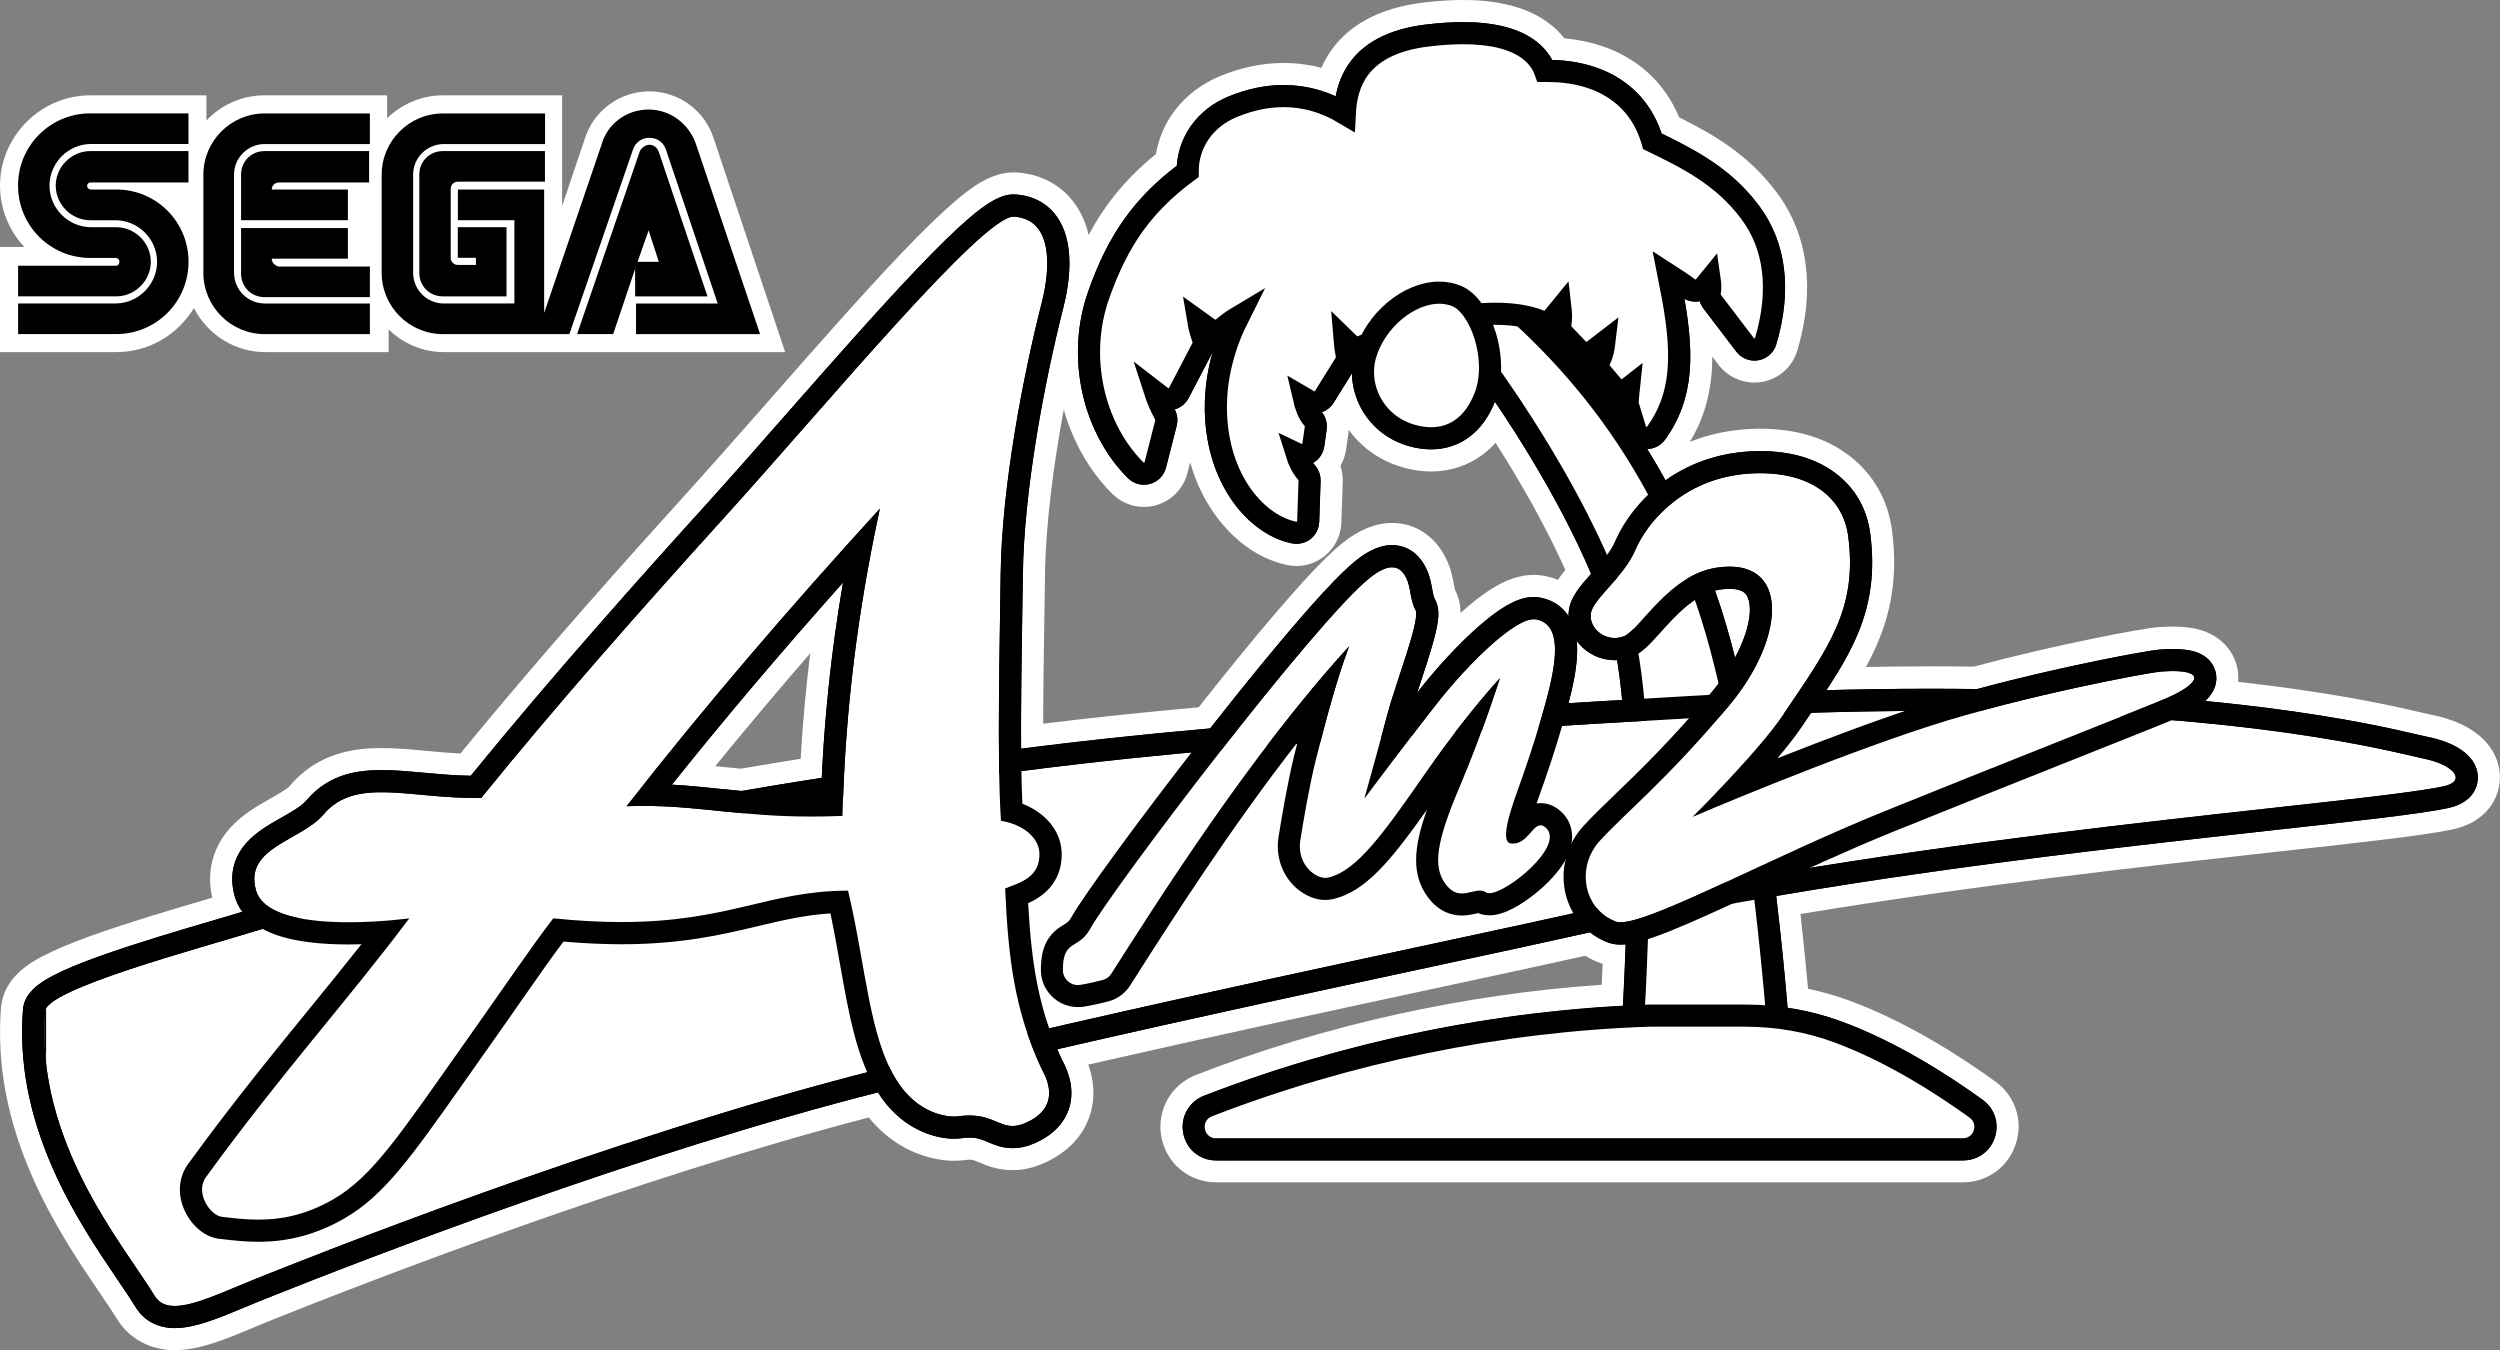 <?xml version="1.0" encoding="utf-8"?>
<!-- Generator: Adobe Illustrator 25.4.1, SVG Export Plug-In . SVG Version: 6.00 Build 0)  -->
<svg version="1.1" id="Layer_1" xmlns="http://www.w3.org/2000/svg" xmlns:xlink="http://www.w3.org/1999/xlink" x="0px" y="0px"
	 viewBox="0 0 3839 2073.3" style="enable-background:new 0 0 3839 2073.3;" xml:space="preserve">
<rect x="0" y="0" width="3839" height="2073.3" fill="#808080" stroke="none"/>
<style type="text/css">
	.st0{fill:#FFFFFF;}
	.st1{clip-path:url(#SVGID_00000147923472235530895630000013207988229192648123_);fill:#FFFFFF;}
	.st2{clip-path:url(#SVGID_00000088816886317639991840000016853063565406257835_);fill:#FFFFFF;}
	.st3{clip-path:url(#SVGID_00000139277035528526822990000010341980448718564992_);fill:#FFFFFF;}
	.st4{clip-path:url(#SVGID_00000085936990749093462280000006742085665345187203_);fill:#FFFFFF;}
	.st5{clip-path:url(#SVGID_00000102532425656777871520000012414638629769606825_);fill:#FFFFFF;}
	.st6{clip-path:url(#SVGID_00000157299838449866943500000010913464680578362273_);fill:#FFFFFF;}
	.st7{clip-path:url(#SVGID_00000044871600974750362590000004510781241426685596_);fill:#FFFFFF;}
	.st8{clip-path:url(#SVGID_00000107577351754680019970000014180577537906915727_);fill:#FFFFFF;}
	.st9{clip-path:url(#SVGID_00000093891832107838553630000009768486762316396931_);fill:#FFFFFF;}
	.st10{clip-path:url(#SVGID_00000013156520118600693470000009442388088243675787_);fill:#FFFFFF;}
	.st11{clip-path:url(#SVGID_00000049938951805584183910000017067851042688873612_);fill:#FFFFFF;}
	.st12{clip-path:url(#SVGID_00000158719034876260412500000014284231433036177591_);fill:#FFFFFF;}
	.st13{clip-path:url(#SVGID_00000089561209474474498420000013492955948457948073_);fill:#FFFFFF;}
	.st14{clip-path:url(#SVGID_00000023280357384808908340000018431134169708226185_);fill:#FFFFFF;}
	.st15{clip-path:url(#SVGID_00000052064004626353866100000007282879071755873424_);fill:#FFFFFF;}
	.st16{clip-path:url(#SVGID_00000098180719347103666620000013490896321031309993_);fill:#FFFFFF;}
	.st17{fill:#AA9644;stroke:#000000;stroke-width:33.983;stroke-linecap:round;stroke-miterlimit:10;}
	.st18{fill:#199A40;stroke:#000000;stroke-width:33.983;stroke-linecap:round;stroke-miterlimit:10;}
	.st19{fill:#D4BF7C;stroke:#000000;stroke-width:33.983;stroke-linecap:round;stroke-miterlimit:10;}
	.st20{fill:#F4134B;stroke:#000000;stroke-width:33.983;stroke-linecap:round;stroke-miterlimit:10;}
	
		.st21{clip-path:url(#SVGID_00000142168540304388600050000012651255318037579936_);fill:url(#path2694_00000023962761098993143110000001150501395395501493_);stroke:#000000;stroke-width:33.983;stroke-linecap:round;stroke-miterlimit:10;}
	
		.st22{clip-path:url(#SVGID_00000145739959158483033630000018422613137020005004_);fill:url(#path2796_00000003074982940575830180000001843989031968208004_);}
	
		.st23{clip-path:url(#SVGID_00000017486637658942884540000013164803423784375686_);fill:url(#path2824_00000138547223553088000470000014520136013136274313_);}
	
		.st24{clip-path:url(#SVGID_00000024682980652554171380000000788864854414190269_);fill:url(#path2852_00000063610222982793583560000002680880671844614283_);}
	.st25{fill:#034693;}
	
		.st26{clip-path:url(#SVGID_00000054254187558318220850000001553012671588985231_);fill:url(#path2694_00000001658380099397577630000015001438358977947064_);stroke:#000000;stroke-width:33.983;stroke-linecap:round;stroke-miterlimit:10;}
	
		.st27{clip-path:url(#SVGID_00000023992299340279696420000001997414647395059900_);fill:url(#path2796_00000013175523252045260690000014997001752510310794_);}
	
		.st28{clip-path:url(#SVGID_00000074407308089529471040000003026221044848119997_);fill:url(#path2824_00000023988235048547258860000011447784660018032535_);}
	
		.st29{clip-path:url(#SVGID_00000022539357481825384500000015176818190122134963_);fill:url(#path2852_00000019662912826114847880000010987406238196589696_);}
	.st30{fill:#AA9644;stroke:#000000;stroke-width:34.287;stroke-linecap:round;stroke-miterlimit:10;}
	.st31{fill:#199A40;stroke:#000000;stroke-width:34.287;stroke-linecap:round;stroke-miterlimit:10;}
	.st32{fill:#D4BF7C;stroke:#000000;stroke-width:34.287;stroke-linecap:round;stroke-miterlimit:10;}
	.st33{fill:#F4134B;stroke:#000000;stroke-width:34.287;stroke-linecap:round;stroke-miterlimit:10;}
	
		.st34{clip-path:url(#SVGID_00000154400251601549200950000012189142333459597221_);fill:url(#path2694_00000086653801116882730800000006561587148651829380_);stroke:#000000;stroke-width:34.287;stroke-linecap:round;stroke-miterlimit:10;}
	
		.st35{clip-path:url(#SVGID_00000014601380837612128690000003835859841803799193_);fill:url(#path2796_00000153690653107292162640000013017121251755849609_);}
	
		.st36{clip-path:url(#SVGID_00000042714536458501269320000003608126918256078757_);fill:url(#path2824_00000049929391311643973940000000093378915367532200_);}
	
		.st37{clip-path:url(#SVGID_00000000916586665933659880000002048627796202216893_);fill:url(#path2852_00000121983581719873543240000000315972906384364191_);}
	
		.st38{clip-path:url(#SVGID_00000051342407130037466630000014533843608372893358_);fill:url(#path2694_00000157290258527468438200000000077447410979480248_);stroke:#000000;stroke-width:34.287;stroke-linecap:round;stroke-miterlimit:10;}
	
		.st39{clip-path:url(#SVGID_00000002348638995069672190000012522360937003664016_);fill:url(#path2796_00000078758236152898125490000007363538015677995706_);}
	
		.st40{clip-path:url(#SVGID_00000142174873040783657310000012553630287625069227_);fill:url(#path2824_00000087385390323053769040000006311590592098703521_);}
	
		.st41{clip-path:url(#SVGID_00000169549555041718718920000011678957957566646197_);fill:url(#path2852_00000074434578707939715820000008563894898186072733_);}
	.st42{fill:none;}
	.st43{fill:#AA9644;}
	.st44{fill:#199A40;}
	.st45{fill:#D4BF7C;}
	.st46{fill:#F4134B;}
	
		.st47{clip-path:url(#SVGID_00000087407973499256188600000005389121279703866764_);fill:url(#path2694_00000044143638776204924370000011514231162167666093_);}
	
		.st48{clip-path:url(#SVGID_00000076574973789572099530000001433180934026198935_);fill:url(#path2796_00000000222812803451377220000010945015995985443515_);}
	
		.st49{clip-path:url(#SVGID_00000044174624697947713260000005656894371239130262_);fill:url(#path2824_00000031203178071185828870000000770937267898202815_);}
	
		.st50{clip-path:url(#SVGID_00000167356853473861647640000017168923848511477154_);fill:url(#path2852_00000083088950095579046150000014035425186234624680_);}
	
		.st51{clip-path:url(#SVGID_00000062899245641408364770000011907454881755627452_);fill:url(#path2694_00000090279648571078318630000017420045194420330911_);}
	
		.st52{clip-path:url(#SVGID_00000122683494594914040920000015342958805335210131_);fill:url(#path2796_00000107587640914915676850000017829674808131180674_);}
	
		.st53{clip-path:url(#SVGID_00000076580776651829980970000006908661716313082553_);fill:url(#path2824_00000029038130359836020640000010108997043699865751_);}
	
		.st54{clip-path:url(#SVGID_00000081641757440514953450000015214978297091934870_);fill:url(#path2852_00000156579564423102854920000012944445439772523422_);}
	
		.st55{clip-path:url(#SVGID_00000103231109063478938910000000282065382201445030_);fill:url(#path2694_00000013161045335427574200000017997035788596736897_);}
	
		.st56{clip-path:url(#SVGID_00000124123832808314304080000014717819119745660592_);fill:url(#path2796_00000087371940607400228780000002916789260584182190_);}
	
		.st57{clip-path:url(#SVGID_00000139981350110145374270000002429207629962743458_);fill:url(#path2824_00000179636799172662612000000012514504685239950478_);}
	
		.st58{clip-path:url(#SVGID_00000019667139770275987800000011091854880630677633_);fill:url(#path2852_00000005985945847320303420000001891037218385414041_);}
	
		.st59{clip-path:url(#SVGID_00000002363764592234268270000009957308917050389431_);fill:url(#path2694_00000158730220118713294180000003825960750787316630_);}
	
		.st60{clip-path:url(#SVGID_00000066515188550813406220000001346395229964436375_);fill:url(#path2796_00000024699570133888155540000015300593328605546658_);}
	
		.st61{clip-path:url(#SVGID_00000099635413875234643810000001924237807119824286_);fill:url(#path2824_00000160163696952573023550000017523670650309974144_);}
	
		.st62{clip-path:url(#SVGID_00000159439110894332192490000003678948333622610315_);fill:url(#path2852_00000111902905760469499980000000767135289895859585_);}
	.st63{fill:#FFFFFF;stroke:#000000;stroke-width:33.983;stroke-linecap:round;stroke-miterlimit:10;}
	
		.st64{clip-path:url(#SVGID_00000155108213815818545990000000956914469227128205_);fill:#FFFFFF;stroke:#000000;stroke-width:33.983;stroke-linecap:round;stroke-miterlimit:10;}
	.st65{clip-path:url(#SVGID_00000160911647402077074120000011792716723434498749_);fill:#FFFFFF;}
	.st66{clip-path:url(#SVGID_00000134950967024519242810000008592017013219849860_);fill:#FFFFFF;}
	.st67{clip-path:url(#SVGID_00000042702752986292889220000014268969499238584509_);fill:#FFFFFF;}
	
		.st68{clip-path:url(#SVGID_00000140714348358421130570000014927170171256581769_);fill:#FFFFFF;stroke:#000000;stroke-width:33.983;stroke-linecap:round;stroke-miterlimit:10;}
	.st69{clip-path:url(#SVGID_00000025409199761169016660000003092143368308439191_);fill:#FFFFFF;}
	.st70{clip-path:url(#SVGID_00000128458517081987152570000004945452784970106027_);fill:#FFFFFF;}
	.st71{clip-path:url(#SVGID_00000173143011552552216170000016830370190083628194_);fill:#FFFFFF;}
	.st72{fill:#FFFFFF;stroke:#000000;stroke-width:34.287;stroke-linecap:round;stroke-miterlimit:10;}
	
		.st73{clip-path:url(#SVGID_00000063616633272888331370000010118966984767357069_);fill:#FFFFFF;stroke:#000000;stroke-width:34.287;stroke-linecap:round;stroke-miterlimit:10;}
	.st74{clip-path:url(#SVGID_00000088849405058014086720000010583640656977254056_);fill:#FFFFFF;}
	.st75{clip-path:url(#SVGID_00000086685253104976001090000008330142918186055306_);fill:#FFFFFF;}
	.st76{clip-path:url(#SVGID_00000146470317778625385930000017998003732240684214_);fill:#FFFFFF;}
	
		.st77{clip-path:url(#SVGID_00000176019783178702358860000017398556983110545282_);fill:#FFFFFF;stroke:#000000;stroke-width:34.287;stroke-linecap:round;stroke-miterlimit:10;}
	.st78{clip-path:url(#SVGID_00000085931387716037867740000004315936866040110748_);fill:#FFFFFF;}
	.st79{clip-path:url(#SVGID_00000111884461642401829990000001554378787640134036_);fill:#FFFFFF;}
	.st80{clip-path:url(#SVGID_00000010276552285390326910000005715309741627975084_);fill:#FFFFFF;}
</style>
<g>
	<g>
		<g>
			<g>
				<path d="M268.5,2056.3c-32.2,0-58.6-14.1-74.4-39.8c-7.1-11.5-16.4-25.3-27.3-41.3c-29.7-43.7-70.4-103.7-101.4-174.4
					c-38-86.6-53.4-169.1-47-252c2.9-38.2,40.9-58.1,55.2-65.6c18-9.4,42.3-19.6,74.2-31c55.5-19.9,123.9-40,178.9-56.2
					c7-2.1,13.8-4.1,20.4-6c-1.1-2.9-2.1-5.8-3-8.8c-10.2-36-2.7-70.7,21.3-97.7c16.8-19,38-31,58.4-42.6c13.2-7.5,28.2-16,34-22.8
					c39.5-46.9,92.2-52.3,128.3-52.3c21.1,0,42.8,2,65.7,4.1c20.4,1.9,41.3,3.8,63.1,4.5c124.7-152.9,263.9-308.3,358.3-412.4
					c37-40.8,78.1-87.6,121.7-137.2c69.4-79,141.1-160.6,200.8-223.2c33-34.6,59.5-60.4,80.8-78.7c34-29.2,57.2-41.1,80-41.1
					c1.5,0,3,0.1,4.5,0.2c31.8,2.3,57.9,16.3,75.4,40.6c15.1,20.9,22.7,48.3,22.8,81.4c0,10.9-0.8,21.6-2,31.7
					c29.9-82.4,70.3-139.9,133.6-189.9c6.3-49.9,39.8-92.8,88.9-113c30.6-12.6,61.3-19,91.2-19c23.8,0,46.4,3.7,68.5,11.4
					c3.3-10.3,7.7-20,13-29c25.2-42.3,71.1-67.6,136.4-75.4c20.8-2.5,40.3-3.7,58.1-3.7c51.2,0,91.5,10.5,119.8,31.1
					c10.8,7.9,19.7,17,26.7,27.4c83.8,5.1,145.7,47.3,171.9,117.3c57.2,28.1,108,57,150.1,113.7c44.9,60.5,54.8,139,28.6,227.1
					c-5.6,18.8-21.1,32.8-40.4,36.3c-3.1,0.6-6.2,0.9-9.4,0.9c-16.1,0-31.5-7.6-41.3-20.4l-44-57.6c9.1,72.9,3.4,135-38.4,192.5
					c-4.1,5.7-9.4,10.4-15.4,14c2.8,4.7,5.6,9.5,8.3,14.3c39.7-24,86.2-37,135.4-37.7c1.4,0,2.8,0,4.2,0
					c51.1,0,93.7,12.8,126.7,37.9c33.2,25.3,53.6,61.2,59.1,103.8c7.5,58.4,1.4,109.2-19.4,159.8c-9.4,23.1-21.4,44.9-33.5,64.8
					c43.8-1,86.9-1.4,128.5-1.4c23.1,0,46.3,0.1,69,0.4c123.6-33.3,260.1-59.2,282.6-60.8c7.4-0.5,14.3-0.8,20.6-0.8
					c15.5,0,28.1,1.6,38.6,4.7c34.3,10.4,42.3,37.4,44,45.4c1.5,7.5,2.3,19.3-2.8,32.6c22.1,2.3,43.9,4.8,64.9,7.5
					c123.8,15.7,199.1,33.2,235.3,41.7c6.8,1.6,12.1,2.8,15.1,3.4c56.4,11.3,90.2,40.7,90.4,78.8c0.1,24.8-15.6,54.6-59.8,63.8
					c-44.2,9.2-137.7,19.5-267.1,33.8c-201.2,22.2-475.3,52.4-748.8,98.5c6.7,57.6,11.5,107.5,14.6,143.1
					c24.9,4.5,49.3,11.1,72.7,19.7c86.5,31.7,167.9,84.1,221,122.5c24.5,17.7,34.3,47.7,25,76.5c-9.3,28.8-34.9,47.3-65.1,47.3
					h-1147c-33.4,0-61.1-22.9-67.2-55.8c-6.2-32.9,11.3-64.3,42.5-76.4c199.9-77.6,418.5-125.3,633.1-138.3
					c1-20.3,1.9-40.9,2.8-61.6c-5.2-0.6-10.2-1.8-14.9-3.5c-8.2-3-16.3-7.1-24-12.1c-0.6-0.4-1.3-0.9-1.9-1.3
					c-53.5,12-132.1,28.9-222.7,48.4l-0.7,0.2c-166.1,35.7-371.5,79.9-566.8,124.7c14.3,27.9,18.1,56,11,81.3
					c-5,17.8-18,42.8-51.3,60.9c-18.2,10-35.4,14.8-52.4,14.8c-19.2,0-33.8-6.1-44.4-10.6c-8.5-3.6-13.2-5.5-21.6-5.5
					c-2.9,0-6.1,0.2-9.6,0.7c-4.4,0.6-9.1,0.9-13.9,0.9c-12.3,0-37.1-2.1-64.9-16.5c-23.3-12-43.4-29.6-59.7-52.3
					c-364,93.8-768.3,250-926.4,313.2l-2,0.8c-10.1,4-20.4,8.3-29.5,12.2C339.8,2040.8,302.7,2056.3,268.5,2056.3z M1065.2,1190.3
					c13.8,1.2,27.4,2.6,41.5,4c11.1,1.1,21.3,2.2,31.6,3.1c34.4-5.9,70.4-11.9,107.3-17.7c4.1-77.6,11.7-153.6,23-230.4
					C1195.6,1032.3,1128.6,1111.7,1065.2,1190.3z M1638.9,519.5c-25.5,109.6-50,251.8-51.3,363.5c-0.2,19.5-0.6,42.1-1,66.1
					c-0.9,54.3-1.9,120.7-1.8,181.5c84.9-10.6,169.7-19.7,264.6-28.1c75.9-96.4,174.2-216.5,222.2-254.9
					c23-18.4,44.6-27.4,65.9-27.4c13.6,0,47.4,4.3,67.4,44.4c6.8,13.6,9.2,26.9,11,36.6c0.7,3.7,1.7,9.2,2.4,11
					c12.5,22.6,6.9,48.8-0.5,75.9c-0.2,0.6-0.4,1.3-0.5,2c11.8-12.4,23.6-24,34.7-34.2c54.1-49.3,82.6-55.9,103.3-55.9
					c4.1,0,8.1,0.3,12,1c11.7,2,22.3,6.1,31.6,12.1c6-12.7,15-24,24.4-34.9c-22.2-51.2-51.7-107.3-87.6-166.8
					c-12.4-20.6-25.2-41-38.3-60.8c-23,36.3-58.1,56.5-99.7,56.5c-9.5,0-19.3-1.1-29.3-3.2c-38.7-8.2-70.9-30.9-90.6-63.9
					c-4.1-6.8-7.5-14-10.3-21.3l-5.4,8.7c-2.8,4.5-6.3,8.6-10.3,12c2.2,7.3,2.9,15,1.8,22.6l-3.7,25.9c-1.4,9.6-5.3,18.5-11.3,25.7
					c4.1,7.9,6.2,16.7,5.9,25.8l-2.1,62.7c-0.5,15.3-7.7,29.5-19.7,38.9c-9.1,7.2-20.6,11.2-32.2,11.2c-3.4,0-6.8-0.3-10.2-1
					c-67-13.4-138.9-88-146.8-204.7c-0.4-5.6-0.6-11.3-0.7-17c-2.6,3-5.6,5.6-8.8,7.9c1,6.8,0.7,13.7-1,20.5l-16.4,64.4
					c-4.6,18-18.6,32.3-36.5,37.2c-4.5,1.2-9.1,1.9-13.8,1.9c-13.8,0-26.8-5.4-36.6-15.1c-36.4-36.2-62.9-85.9-74.7-140
					C1639,577.5,1636.9,548.3,1638.9,519.5z M2437.6,1020.3c-1.5,13.9-4.1,28-7.1,41.2c13.7-0.8,27.6-1.7,41.7-2.5
					c-1.1-10.1-2.4-19.8-3.7-28.9C2457.7,1028.7,2447.2,1025.4,2437.6,1020.3z M2656.4,921.1c3.7,11.2,7.4,22.9,11,35.2
					c3.8-16,3.2-27.2,0.8-32.4c-0.1-0.3-0.3-0.7-0.4-0.8c0,0,0,0,0,0C2667.7,923,2665.1,921.2,2656.4,921.1z"/>
				<path class="st0" d="M2246.8,34c47.5,0,84.5,9.4,109.8,27.8c11.6,8.5,20.6,18.6,26.9,30.2c84.2,2.3,144.8,43,168,112.9
					c60.2,29.4,109.8,57.3,150.2,111.7c41.6,56,50.6,129.4,26,212.2c-3.8,12.7-14.2,22-27.2,24.4c-2.1,0.4-4.2,0.6-6.3,0.6
					c-10.8,0-21.2-5.1-27.8-13.7l-50.8-66.7c-2.5-3.2-4.3-6.9-5.5-10.7c-2.1,0.4-4.2,0.6-6.4,0.6c-6,0-11.8-1.5-17-4.4
					c14.4,82.6,16.3,152.9-29.8,216.3c-6.4,8.8-16.5,14.1-27.3,14.4c10.1,16.2,19.4,32.3,28.1,48.1c40.2-28.7,88.8-44.2,141.5-44.9
					c1.3,0,2.6,0,3.9,0h0c47.3,0,86.4,11.6,116.3,34.4c29.5,22.5,47.7,54.5,52.6,92.5c7.1,55.4,1.3,103.5-18.2,151.2
					c-12.3,30-28.9,58-49.2,89c54.6-1.5,108-2.2,159.9-2.2c24,0,47.7,0.2,71.2,0.5c125.9-34.1,261.5-59.4,281.6-60.8
					c7-0.5,13.5-0.7,19.4-0.7c13.8,0,24.7,1.3,33.6,4c24.6,7.5,30.8,25.3,32.3,32.6c2.3,11.1,1,27.1-16.4,43.2
					c31.8,3.1,62.8,6.5,93,10.3c122.9,15.6,197.7,33,233.6,41.4c6.9,1.6,12.3,2.9,15.6,3.5c47.9,9.6,76.6,32.8,76.7,62.2
					c0,8.8-3.2,38.1-46.3,47.1c-43.3,9.1-136.5,19.3-265.5,33.6c-204.6,22.6-486.5,53.7-765.7,101.3c8.6,71.9,14.3,133.4,17.5,171.8
					c28.4,4.2,56.1,11.2,82.7,21c84.7,31.1,164.7,82.6,216.9,120.3c18.4,13.3,25.8,35.9,18.8,57.5c-7,21.6-26.2,35.6-48.9,35.6
					h-1147c-25.1,0-45.9-17.2-50.5-41.9c-4.6-24.7,8.5-48.3,32-57.4c203.7-79,425.2-126.5,643.2-138.1c1.3-24.2,2.9-56.8,4.2-94.6
					c-2.8,0.3-5.4,0.4-7.9,0.4c-7,0-13.1-1-18.9-3.1c-7-2.5-13.9-6-20.5-10.4c-2.6-1.7-5-3.5-7.4-5.4c-1.2,0.3-2.4,0.5-3.6,0.8
					c-53.6,12.1-134,29.4-227.1,49.4c-171.6,36.9-386.2,83-587.5,129.4c2.1,5.1,4.4,10.1,6.7,15.2c14.3,25.6,18.4,50.9,12.1,73.3
					c-4.2,14.7-15,35.3-43.1,50.7c-15.7,8.6-30.2,12.7-44.3,12.7c-15.8,0-28-5.1-37.8-9.3c-9.1-3.8-16.3-6.9-28.2-6.9
					c-3.7,0-7.7,0.3-11.9,0.9c-3.6,0.5-7.5,0.8-11.6,0.8c-10.8,0-32.5-1.9-57.2-14.6c-24.1-12.4-44.3-31.5-60.1-56.6
					C980.3,1771,568.5,1929.9,408,1994.2l-2,0.8c-10.1,4-20.1,8.2-29.8,12.3c-41.3,17.2-76.9,32.1-107.7,32.1
					c-26.1,0-47.4-11.3-59.9-31.7c-7.3-11.9-16.7-25.8-27.7-42c-29.3-43.2-69.5-102.4-99.9-171.7c-36.9-84-51.8-163.8-45.7-243.9
					c2-25.6,25.7-41.1,46.2-51.9c17.3-9.1,40.9-18.9,72.1-30.1c55-19.7,123.2-39.8,178-55.9c14.4-4.2,28.2-8.3,40.6-12
					c-5.3-7.2-9.2-15.1-11.7-23.8c-8.7-30.6-2.6-58.9,17.6-81.8c15-16.9,34.8-28.2,54.1-39.1c15.2-8.6,30.8-17.5,38.6-26.7
					c34.6-41,79.8-46.3,115.4-46.3c20.3,0,41.6,2,64.1,4c23.3,2.1,47.2,4.4,72.6,4.7c125.5-154.3,266.7-312,363-418.2
					c37.1-40.9,78.3-87.8,121.8-137.4c69.3-78.8,140.9-160.3,200.4-222.6c32.7-34.2,58.7-59.6,79.5-77.5c30.6-26.3,50.6-37,68.9-37
					c1.1,0,2.2,0,3.2,0.1c26.6,1.9,48.3,13.5,62.8,33.6c12.9,17.9,19.5,42,19.6,71.4c0.1,26.2-5.1,52-9.4,69
					c-29.1,114.1-60.7,281.7-62.1,410c-0.2,19.4-0.6,42-1,66c-1,60.6-2.1,135.1-1.7,201c90.3-11.6,181.9-21.5,290.4-31.1
					c68.3-87,174.9-218.6,224-257.9c19.9-15.9,38-23.6,55.2-23.6c13,0,37,4.5,52.2,35c5.7,11.4,7.8,22.9,9.5,32.1
					c1.2,6.5,2.3,12.6,4.2,16c8.6,15.6,6,34.2-1.9,63.3c-5.3,19.5-13,42.9-20.5,65.6c-1.7,5.1-3.3,10.1-4.9,14.9
					c2.7-3.5,5.3-6.8,7.7-9.8c23.9-30.1,53.7-62.3,79.7-85.9c50.2-45.7,75.5-51.5,91.9-51.5c3.1,0,6.1,0.3,9.1,0.8
					c18.9,3.3,34.1,13.2,44.1,28.5c0-3,0.2-6,0.6-9c2.9-20.3,17.2-36.9,34.1-55.8c-22.7-53.8-54.2-114.6-92.9-178.8
					c-18.6-30.8-37.1-59.6-54.8-85.6c-18.3,46.5-53.8,73.2-97.7,73.2c-8.3,0-17-0.9-25.8-2.8c-34-7.2-62.3-27.1-79.5-56
					c-10.6-17.9-16.3-38-16.6-58.1l-28.1,45.2c-4.3,6.9-10.7,12-18.1,14.5c6,7.5,8.6,17.1,7.3,26.7l-3.7,25.9
					c-1.5,10.7-7.9,20-17.2,25.4c0.9,1.3,1.8,2.4,2.8,3.5c6,6.7,9.1,15.4,8.8,24.4l-2.1,62.7c-0.3,10.3-5.2,19.8-13.2,26.2
					c-6.1,4.9-13.8,7.5-21.7,7.5c-2.3,0-4.6-0.2-6.9-0.7c-60.6-12.1-125.9-81-133.2-189.2c-2.7-39.1,2.9-74.8,11.6-105.3
					c-0.3,0.7-0.7,1.5-1,2.2l-36.1,69.1c-4.5,8.5-12.2,14.8-21.3,17.4c4.1,7.7,5.1,16.5,3,25l-16.4,64.4
					c-3.1,12.1-12.5,21.7-24.6,25c-3,0.8-6.2,1.3-9.3,1.3c0,0,0,0,0,0c-9.3,0-18-3.6-24.6-10.2c-34.1-33.9-58.9-80.6-70-131.5
					c-11.4-52.3-8.3-106,9.1-155.2c30.1-85.7,69.8-142.2,136-192.9c3.2-47,32.9-87.1,79.2-106.2c28.6-11.8,57.1-17.7,84.7-17.7
					c27.9,0,54.4,5.7,80.1,17.3c2.5-13.5,7.2-28.5,15.9-43.2c22.3-37.5,64-60.1,123.9-67.2C2210.8,35.2,2229.7,34,2246.8,34
					 M1555.7,332.7c0.4,0,0.8-0.1,1.2-0.1c0.1,0,0.3,0,0.4,0c11.8,0.8,21.1,4.4,28.4,10c0.1,0.1,0.2,0.2,0.3,0.3
					c-0.1-0.1-0.2-0.2-0.3-0.3c-7.3-5.6-16.6-9.2-28.4-10c-0.3,0-0.5,0-0.8,0C1556.3,332.6,1556,332.7,1555.7,332.7 M1864.7,532
					c0.8-2.4,1.5-4.8,2.3-7.1c-0.2,0-0.4,0-0.6,0c-0.4,0-0.8,0-1.2,0C1865.3,527.2,1865.1,529.6,1864.7,532 M2438,564.5
					c-0.2-1.9-0.3-3.8-0.2-5.7c-0.5,0-0.9,0-1.4,0c-1.1,0-2.3-0.1-3.4-0.2C2434.7,560.6,2436.3,562.5,2438,564.5 M2482.5,620.4
					c-0.1-1.5-0.1-3,0-4.6c0-0.1,0-0.3,0-0.4c-1.7-0.4-3.3-0.9-4.8-1.5C2479.3,616,2480.9,618.2,2482.5,620.4 M2699.5,726.7
					c0.7,0,1.4,0,2,0c1.2,0,2.5,0,3.7,0c-0.7,0-1.5,0-2.2,0C2701.8,726.7,2700.7,726.7,2699.5,726.7 M1111,796
					c12.2-13.5,24.9-27.6,38-42.3C1135.9,768.3,1123.2,782.5,1111,796 M2137.5,871.1C2137.5,871.1,2137.5,871.1,2137.5,871.1
					c0.3,0,0.5,0,0.7,0c-0.2,0-0.4,0-0.6,0C2137.5,871.1,2137.5,871.1,2137.5,871.1 M1139,1214.6c39.3-6.8,80.1-13.5,122.9-20.2
					c4.8-101,15.4-199,32.7-299.9c-96,107.7-182.9,210.3-262.8,310.4c25,1.4,48.7,3.9,73.3,6.4
					C1116.2,1212.4,1127.5,1213.5,1139,1214.6 M2664.3,1009.8c21.4-39.9,27.5-75.4,19.2-93.2c-1.8-3.8-5.9-12.6-27.7-12.6
					c-4.6,0-9.6,0.4-15,1.2c-2.5,0.4-4.9,0.9-7.3,1.5C2644.7,937.9,2655,972.8,2664.3,1009.8 M2442.8,941.9c1-7.2,6.7-15.6,14.5-25
					C2449.6,926.3,2443.9,934.7,2442.8,941.9 M2355.2,950.8c0.1,0,0.2,0,0.3,0c0,0,0,0,0,0c0,0-0.1,0-0.1,0
					C2355.3,950.8,2355.3,950.8,2355.2,950.8 M2408.5,1079.8c26.7-1.6,54.1-3.3,82.5-4.9c-2.1-21.8-4.7-42.3-7.8-61.2
					c-1.2,0.1-2.5,0.1-3.7,0.1c-20.9,0-40.8-9.1-54.5-24.9c-1.4-1.6-2.6-3.2-3.8-4.9C2424,1011.2,2418,1043.8,2408.5,1079.8
					 M1973.3,1109.1L1973.3,1109.1c30.8-39.1,62.7-77.3,95.1-113C2036,1031.8,2004.1,1070,1973.3,1109.1 M3332.2,1030.5
					C3332.2,1030.5,3332.2,1030.5,3332.2,1030.5c-0.1,0-0.1,0-0.2,0C3332.1,1030.5,3332.1,1030.5,3332.2,1030.5
					C3332.2,1030.5,3332.2,1030.5,3332.2,1030.5c1.5,0,3-0.1,4.5-0.1c0,0,0.1,0,0.1,0c0,0-0.1,0-0.1,0
					C3335.2,1030.5,3333.7,1030.5,3332.2,1030.5 M3330.8,1070.4c0,0-0.1,0-0.1,0.1c-0.5,0.2-1.1,0.5-1.7,0.7c0,0,0,0,0,0
					c0.5-0.2,1.1-0.5,1.6-0.7C3330.7,1070.5,3330.7,1070.5,3330.8,1070.4 M2921.1,1091.8c-0.1,0-0.2,0-0.3,0
					C2920.9,1091.8,2921,1091.8,2921.1,1091.8c1.2,0,2.5,0,3.7,0c0,0,0,0,0,0C2923.6,1091.7,2922.3,1091.8,2921.1,1091.8
					 M3744,1171.2c-6.5-2.5-14-4.7-22.4-6.3C3730,1166.5,3737.5,1168.7,3744,1171.2 M3754.5,1207c8.7-2.2,13.8-5.5,15.7-9.4
					C3768.3,1201.4,3763.2,1204.8,3754.5,1207 M585.3,1216.6c0.1,0,0.2,0,0.3,0c0.3,0,0.7,0,1,0c-0.2,0-0.3,0-0.5,0
					C585.9,1216.6,585.6,1216.6,585.3,1216.6 M408.3,1389.2C408.3,1389.2,408.3,1389.2,408.3,1389.2c-0.2-0.2-0.5-0.4-0.7-0.6
					C407.8,1388.7,408.1,1389,408.3,1389.2 M2292,1429.4c48.4-10.4,90.5-19.6,124.2-27.1c0,0,0,0,0,0
					C2382.5,1409.9,2340.4,1419,2292,1429.4 M80.1,1686c-5.8-24.4-9.7-49.7-11.3-75.9C70.4,1636.3,74.4,1661.6,80.1,1686
					 M1008.6,1740.6c70-22.5,142-44.4,213.8-64.7C1150.6,1696.2,1078.6,1718.2,1008.6,1740.6 M1466.1,1714.5
					C1466.1,1714.5,1466.1,1714.5,1466.1,1714.5c-0.3,0-0.5,0-0.8,0c-0.2,0-0.3,0-0.5,0c0,0,0,0-0.1,0c0,0,0,0,0.1,0
					c0.2,0,0.4,0,0.5,0C1465.6,1714.5,1465.8,1714.5,1466.1,1714.5C1466.1,1714.5,1466.1,1714.5,1466.1,1714.5 M1554.7,1729.1
					C1554.7,1729.1,1554.6,1729.1,1554.7,1729.1c0,0,0.1,0,0.1,0c0.5,0,0.9,0,1.4-0.1C1555.7,1729,1555.2,1729.1,1554.7,1729.1
					 M951.6,1759.2c14.8-4.9,29.6-9.7,44.6-14.6C981.3,1749.5,966.4,1754.3,951.6,1759.2 M193.3,1923.3
					c-12.3-18.3-25.4-38.5-38.3-60.3C167.9,1884.8,181,1905,193.3,1923.3 M265.5,2005.3c1,0.1,2,0.1,3,0.1c0.1,0,0.2,0,0.3,0
					c-0.1,0-0.2,0-0.3,0C267.5,2005.4,266.5,2005.3,265.5,2005.3c-0.1,0-0.2,0-0.3,0C265.3,2005.3,265.4,2005.3,265.5,2005.3
					 M2246.8,0c-18.5,0-38.7,1.3-60.1,3.8c-34.1,4-63.7,12.8-88.2,26.1c-26.1,14.2-46.6,33.5-60.8,57.5c-3.2,5.4-6.1,11-8.6,16.8
					c-18.9-5-38.1-7.5-58.2-7.5c-32.1,0-64.9,6.8-97.6,20.3c-28.4,11.7-52.6,30.3-70.1,53.8c-14.5,19.5-24.1,42-28.2,65.8
					c-44,35.7-77.1,75.3-103.3,124.3c-4.2-18.3-11.4-34.5-21.4-48.4c-20.3-28.1-51.5-45-88-47.6c-1.8-0.1-3.8-0.2-5.7-0.2
					c-33.8,0-63.7,21.7-91.1,45.2c-21.7,18.7-48.6,44.8-82,79.8c-59.9,62.8-131.7,144.5-201.2,223.6l-0.1,0.1
					c-43.5,49.5-84.6,96.2-121.5,137c-93.2,102.8-230,255.5-353.6,406.6c-18.3-0.8-36.2-2.5-53.7-4.1c-23.3-2.2-45.4-4.2-67.2-4.2
					c-39.6,0-97.3,6-141.4,58.4c-3.8,4.6-19.8,13.6-29.3,19c-20.7,11.7-44.1,25-62.8,46.1c-26.3,29.7-35.7,67.2-26.8,106.3
					c-1.3,0.4-2.7,0.8-4,1.2c-55.2,16.2-123.9,36.5-179.8,56.5c-32.7,11.7-57.6,22.2-76.3,32c-16.6,8.7-60.6,31.8-64.3,79.4
					c-6.6,85.8,9.2,170.9,48.4,260.1c31.7,72.2,72.9,132.9,102.9,177.1l0.1,0.1c10.7,15.8,19.9,29.4,26.8,40.5
					c18.6,30.5,51,47.9,88.8,47.9c37.6,0,76.2-16.1,120.8-34.7c9.5-4,19.4-8.1,29.3-12.1l2-0.8c156.2-62.5,553.2-215.8,913.5-309.7
					c16.5,20.4,36.2,36.6,58.6,48.1c31.1,16,58.9,18.4,72.7,18.4c5.6,0,11.1-0.4,16.2-1.1c2.6-0.4,5.1-0.6,7.2-0.6
					c4.8,0,6.9,0.8,15,4.2c11.3,4.8,28.3,11.9,51,11.9c19.9,0,39.7-5.5,60.5-16.9c38.4-21,53.6-50.3,59.5-71.2
					c6.7-23.5,5.4-48.7-3.6-74c189.2-43.2,386.2-85.6,546.7-120.1l0.4-0.1c86.9-18.7,162.7-35,216.1-46.9
					c7.5,4.6,15.4,8.4,23.4,11.3c1.1,0.4,2.1,0.7,3.2,1.1c-0.4,10.8-0.9,21.5-1.4,32.1c-211.5,14.4-426.2,62.1-623.1,138.5
					c-18.7,7.3-34.3,20.8-43.9,38c-9.6,17.3-12.9,37.6-9.2,57.3c3.7,19.7,14.1,37.5,29.3,50.1c15.2,12.6,34.6,19.5,54.6,19.5h1147
					c18.4,0,35.8-5.6,50.3-16.2c14.6-10.6,25.2-25.4,30.9-42.9c5.7-17.5,5.7-35.8,0.1-52.9c-5.6-17.1-16.4-31.8-31.3-42.6
					c-53.9-39-136.8-92.3-225.1-124.7c-20.3-7.4-41.3-13.4-62.8-17.9c-2.8-30.9-6.6-70.2-11.6-114.8c267.8-44.5,534.9-73.9,732-95.7
					c129.9-14.3,223.8-24.7,268.7-34.1c34.4-7.2,52.1-24.9,60.9-38.4c10.9-16.8,12.5-33.6,12.4-42.1c-0.1-24.6-11.8-47.6-33-64.8
					c-17.8-14.5-41.7-24.7-71-30.6c-2.7-0.5-8.2-1.8-14.5-3.3c-36.5-8.5-112.4-26.2-237.1-42c-15.1-1.9-30.5-3.7-46.3-5.5
					c0.7-8.4-0.2-15.6-1.3-21.1c-5.7-27.6-26.5-49.4-55.7-58.3c-12.1-3.7-26.4-5.5-43.5-5.5c-6.7,0-14,0.3-21.8,0.8
					c-23.5,1.6-157.5,26.8-283.5,60.7c-22.1-0.3-44.5-0.4-66.9-0.4c-32.2,0-65.3,0.3-98.8,0.9c7-13,13.7-26.7,19.5-40.8
					c21.9-53.4,28.4-107,20.5-168.4c-6.1-47.2-28.8-87-65.6-115.2c-36-27.5-82-41.4-136.9-41.4c-1.5,0-3,0-4.5,0
					c-36.3,0.5-71.3,7.3-103.4,20.1c18.5-30.4,29.4-63.7,33-101.3c0.9-9.5,1.4-19.3,1.4-29.5l9.7,12.7c13,17,33.4,27.1,54.8,27.1
					c4.2,0,8.4-0.4,12.5-1.1c25.6-4.7,46.2-23.2,53.6-48.2c27.7-93.4,16.9-177.2-31.3-242.1c-42.7-57.5-95.2-88.5-150.3-115.9
					c-14.6-35.3-38.3-64.6-69.3-85.4c-30.1-20.2-66-32.3-106.9-35.9c-7.2-9.2-15.8-17.5-25.8-24.7C2345.4,11.6,2301.7,0,2246.8,0
					L2246.8,0z M1601.9,1111.3c0.1-55.2,1-113.4,1.8-162l0-0.2c0.4-23.9,0.7-46.5,1-65.9c0.9-77,13-168.9,28.8-254.3
					c14.1,49.9,40.2,95.3,74.5,129.4c13,12.9,30.3,20.1,48.6,20.1c6.2,0,12.4-0.8,18.3-2.5c23.8-6.6,42.4-25.5,48.5-49.4l4.2-16.5
					c9.1,32.2,23.6,61.5,42.9,86.6c29.2,38,67.1,63.2,106.9,71.2c4.4,0.9,9,1.3,13.5,1.3c15.5,0,30.7-5.3,42.8-14.9
					c15.9-12.6,25.4-31.4,26.1-51.7l2.1-62.7c0.3-8.4-0.9-16.6-3.6-24.4c4.5-7.7,7.5-16.2,8.8-25.3l3.7-25.9c0.2-1.3,0.3-2.7,0.4-4
					c22.4,30.8,55.3,52,94,60.2c11.1,2.4,22.1,3.6,32.8,3.6c28.9,0,56.2-9,78.8-25.9c7.1-5.3,13.7-11.4,19.8-18.1
					c8.4,13.2,16.7,26.6,24.8,40c33.3,55.2,60.9,107.3,82.3,155.2c-4,4.9-7.8,9.9-11.3,15.3c-6.9-2.9-14.3-5-22-6.4
					c-4.9-0.9-9.9-1.3-14.9-1.3c-33.4,0-67.2,17.5-112.6,58.4c-0.2-12.1-2.6-24-8.7-35.7c-0.4-1.8-1-5.1-1.5-7.4
					c-1.8-10.1-4.6-25.5-12.5-41.2c-17.1-34.2-47.2-53.8-82.6-53.8c-25.3,0-50.3,10.2-76.5,31.1c-48.3,38.6-144.7,155.8-220.4,251.9
					C1755.6,1093.8,1678.5,1101.9,1601.9,1111.3L1601.9,1111.3z M1098.4,1176.4c46.3-56.8,94.6-114.2,145.8-173.2
					c-6.7,53.8-11.6,107.5-14.7,162c-31.4,5-62.2,10.1-91.8,15.2c-9.6-0.9-18.9-1.9-29.1-2.9
					C1105.1,1177.1,1101.7,1176.7,1098.4,1176.4L1098.4,1176.4z"/>
			</g>
			<g>
				<g id="path2658_00000142859022620601057850000013759952694807887527_">
					<path class="st63" d="M2505.4,1604.9l1-14.2c0.3-4.2,28.9-425.4-12.4-611.2c-16.3-73.4-62.1-174.9-129-285.7
						C2303.5,591.9,2242.7,512,2209.7,478l-6.1-6.3l1.2-8.7c2-14.4,6.7-48.2,36.4-48.2c16,0,33.9,11.2,59.5,37.5
						c185,156.2,264.2,321.8,312.6,448.8c85,223.1,116.7,670.6,118,689.5l1,14l-110.5,36L2505.4,1604.9z"/>
				</g>
				<g id="path2660_00000145760039856888952180000001559198749334728352_">
					<path class="st63" d="M1990.8,818.1c-1.2,0-2.3-0.1-3.5-0.3c-54.3-10.9-112.8-74-119.6-173.6c-4.4-65.2,15.3-120.8,33.7-157.4
						c-7.4,4.4-15.3,9.9-23.2,16.7c-3.4,2.9-7.5,4.4-11.7,4.4c-3.6,0-7.3-1.1-10.4-3.3l-15.9-11.4c1.3,7.8,3.5,16.8,7.1,26.8
						c1.7,4.7,1.3,9.9-1,14.4l-36.1,69.1c-2.5,4.7-6.9,8.1-12,9.2c-1.3,0.3-2.6,0.4-3.9,0.4c-3.9,0-7.8-1.3-10.9-3.7l-9.6-7.4
						c3,9.3,7.7,20.8,15.1,34.6c2.1,4,2.7,8.6,1.6,12.9l-16.4,64.4c-1.6,6.2-6.4,11.2-12.6,12.9c-1.6,0.4-3.2,0.6-4.8,0.6
						c-4.7,0-9.2-1.8-12.7-5.2c-31.8-31.6-55-75.3-65.4-123.1c-10.7-49.2-7.8-99.7,8.5-146c30-85.4,68.7-139.5,136.7-189.9
						c-0.1-43.3,26.1-81.5,68.9-99.2c26.5-10.9,52.8-16.5,78.2-16.5c32.9,0,63.9,8.8,94.2,26.9c1-18.9,4.4-40.7,16.5-61
						c19.5-32.7,56.9-52.6,111.3-59c19.5-2.3,37.7-3.5,54.1-3.5c43.9,0,77.4,8.3,99.7,24.6c14.5,10.6,22.1,22.9,25.9,33.4
						c1.1,0,2.2,0,3.3,0c83.5,0,141.8,39.2,161.5,108.1c56.5,27.3,109.6,54.4,150.6,109.7c38.3,51.6,46.3,119.8,23.3,197.2
						c-1.9,6.5-7.3,11.3-14,12.5c-1.1,0.2-2.2,0.3-3.2,0.3c-5.5,0-10.8-2.6-14.3-7.1l-50.8-66.7c-3-3.9-4.2-8.9-3.4-13.8
						c1.1-6.4,0.8-13-0.1-19.2c-3,3.7-5.9,7.1-8.1,9.8c-3.5,4.2-8.6,6.4-13.8,6.4c-3.7,0-7.5-1.1-10.7-3.5
						c-8.2-6.1-19.7-13.8-30.6-20.8c19.5,97.1,29.9,175.6-19.3,243.3c-3.4,4.7-8.8,7.4-14.5,7.4c-1,0-2-0.1-3-0.2
						c-6.7-1.1-12.2-6-14.2-12.5l-11.2-36.7c-0.6-2.1-0.9-4.2-0.7-6.3c0.4-6.4,1.1-13.9,1.9-21.4c-3.2,2.5-7.1,3.8-11.1,3.8
						c-0.4,0-0.8,0-1.2,0c-4.9-0.3-9.4-2.6-12.5-6.3l-17.5-20.7c-4.6-5.5-5.6-13.2-2.4-19.6c3.9-7.9,6.1-17.7,7.2-27.3l-16.8,12.9
						c-3.2,2.5-7.1,3.7-10.9,3.7c-4.8,0-9.5-1.9-13-5.6l-22.3-23.4c-3.9-4.1-5.7-9.8-4.7-15.4c1.3-7.7,1.2-16,0.3-23.7l-11.2,13.7
						c-3.5,4.2-8.6,6.6-13.9,6.6c-2.3,0-4.6-0.4-6.7-1.3c-17.6-7.2-41.2-11-68.1-11c-22.5,0-47.3,2.6-73.7,7.7
						c-32,6.2-102.2,29.5-131.1,42.4c-2.3,1-4.8,1.5-7.3,1.5c-4.6,0-9.1-1.8-12.5-5.1l-7.2-7c0.6,7.4,1.6,15.4,3.3,23.5
						c0.9,4.5,0.1,9.2-2.3,13.1l-32,51.5c-3.4,5.5-9.2,8.5-15.2,8.5c-3.1,0-6.2-0.8-9.1-2.5l-7.2-4.2c2.8,12.1,7.1,24.2,13.8,31.5
						c3.6,4,5.3,9.3,4.5,14.6l-3.7,25.9c-0.8,5.8-4.5,10.9-9.8,13.5c-2.5,1.3-5.3,1.9-8,1.9c-2.7,0-5.4-0.6-7.9-1.8
						c3.1,10,7.9,20.6,15.4,29c3.1,3.4,4.7,7.9,4.5,12.5l-2.1,62.7c-0.2,5.3-2.7,10.2-6.8,13.5
						C1998.7,816.8,1994.8,818.1,1990.8,818.1z"/>
				</g>
				<g id="path2662_00000067936277748877889160000006238192224400833973_">
					<path class="st63" d="M1867.4,1764.9c-16.8,0-30.7-11.5-33.8-28.1c-3.1-16.5,5.7-32.4,21.4-38.5
						c214.4-83.1,448.6-131.1,677.4-138.7c0.2,0,0.4,0,0.6,0h146.4c49.6,0,97.5,8.3,142.3,24.8c82.8,30.4,161.4,81,212.8,118.1
						c12.3,8.9,17.2,24,12.6,38.5c-4.7,14.5-17.5,23.8-32.7,23.8H1867.4z"/>
				</g>
				<g id="path2664_00000132810774132572497770000016425472794066720938_">
					<path class="st63" d="M2197.9,673c-7.1,0-14.6-0.8-22.2-2.4c-29.4-6.2-53.7-23.3-68.5-48.1c-14.2-23.8-18-52.3-10.4-78.1
						c15.4-52.4,66.3-95,113.5-95c9.7,0,18.9,1.9,27.3,5.5c36.2,15.8,64.6,96.1,43.1,153.4C2265,650,2235.6,673,2197.9,673z"/>
				</g>
				<g>
					<defs>
						<path id="SVGID_00000012437071685439081880000000388226508565136570_" d="M1273.2,1227c396.9-62.2,578.6-81.3,1324.6-124.3
							c745.5-43,1076,52.6,1123.8,62.2c47.8,9.6,67,35.1,30.1,42.8c-132.1,27.6-790.5,72-1321.3,191.6
							c-194,43.7-726.9,153-1085.5,243.9c-414.9,105.1-879.9,291.7-951.6,320.4c-71.7,28.7-133.9,62.2-155.7,26.5
							c-48.8-79.8-183.8-236.9-168.4-437.2c2.6-34.1,232-95.1,328.9-124.9C646.8,1351.3,876.3,1289.2,1273.2,1227"/>
					</defs>
					<clipPath id="SVGID_00000023264677682345729550000018072014569116266421_">
						<use xlink:href="#SVGID_00000012437071685439081880000000388226508565136570_"  style="overflow:visible;"/>
					</clipPath>
					
						<path id="path2694_00000123424579258406058410000005736859957328591780_" style="clip-path:url(#SVGID_00000023264677682345729550000018072014569116266421_);fill:#FFFFFF;stroke:#000000;stroke-width:33.983;stroke-linecap:round;stroke-miterlimit:10;" d="
						M53.8,2027.6v-965.9h3734.8v965.9H53.8z"/>
				</g>
				<path d="M2964.4,1091.6c489.8,0,718.1,65.4,757.2,73.2c47.8,9.6,67,35.1,30.1,42.8c-132.1,27.6-790.5,72-1321.3,191.6
					c-194,43.7-726.9,153-1085.5,243.9c-414.9,105.1-879.9,291.7-951.6,320.4c-49.6,19.8-94.6,41.9-124.9,41.9
					c-13.5,0-24.1-4.4-30.9-15.4c-48.8-79.8-183.8-236.9-168.4-437.2c2.6-34.1,232-95.1,328.9-124.9
					c248.7-76.5,478.2-138.7,875.1-200.8c396.9-62.2,578.6-81.3,1324.6-124.3C2733.5,1094.8,2855.4,1091.6,2964.4,1091.6
					 M2964.4,1057.6c-116.6,0-240.6,3.7-368.5,11.1c-759.3,43.8-940.4,64-1327.9,124.7c-380.8,59.6-611,119.2-879.8,201.9
					c-15.7,4.8-35.6,10.7-56.6,16.9c-54.8,16.1-123,36.2-178,55.9c-31.2,11.2-54.8,21-72.1,30.1c-20.5,10.7-44.2,26.3-46.2,51.9
					c-6.2,80.1,8.8,159.8,45.7,243.9c30.4,69.4,70.6,128.5,99.9,171.7c11,16.1,20.4,30.1,27.7,42c12.5,20.4,33.8,31.7,59.9,31.7
					c30.8,0,66.4-14.9,107.7-32.1c9.7-4,19.7-8.2,29.8-12.2l2-0.8c161.3-64.5,576.2-224.7,945.3-318.2
					c259.2-65.7,605-140,857.5-194.3c93.1-20,173.5-37.3,227.1-49.4c361.2-81.4,778.9-127.4,1055.2-157.9
					c129-14.2,222.2-24.5,265.5-33.6c43.1-9,46.4-38.4,46.3-47.1c-0.1-29.4-28.8-52.6-76.7-62.2c-3.2-0.6-8.7-1.9-15.6-3.5
					c-35.9-8.4-110.6-25.8-233.6-41.4C3327.4,1067.4,3154.2,1057.6,2964.4,1057.6L2964.4,1057.6z"/>
				<g>
					<defs>
						<path id="SVGID_00000138571435534451793800000008457729202986127756_" d="M2838.2,823.9c14.3,111.6-30.3,170.6-100.4,274.2
							c-38.2,56.5-138.7,156.2-138.7,156.2c0,0,208.7-89.5,366.6-140.3c138.7-44.6,331.6-81.3,353.9-82.9
							c68.5-4.8,62.2,17.5,6.4,41.4c-33.8,14.5-264.6,105.2-433.6,173.7c-186,75.5-376.2,181.7-411.3,169c-4.6-1.7-9.1-4-13.5-6.8
							c-39-25.6-43.2-81.5-12-116.2c36.7-41,102.7-93.3,199.3-208.5c88.6-105.7,93.9-229.2-19.1-212
							c-73.3,11.2-118,95.6-141.9,105.2c-27,10.8-54.4-11.3-51-35.1c3.2-22.3,51-55.8,68.5-97.2c16.3-38.5,73.3-116.4,188.1-118
							C2784,725.5,2830.8,766.6,2838.2,823.9"/>
					</defs>
					<clipPath id="SVGID_00000122711755608955830240000005358201628637914811_">
						<use xlink:href="#SVGID_00000138571435534451793800000008457729202986127756_"  style="overflow:visible;"/>
					</clipPath>
					
						<path id="path2796_00000038388173894691152380000010699615805117654713_" style="clip-path:url(#SVGID_00000122711755608955830240000005358201628637914811_);fill:#FFFFFF;" d="
						M2426.9,1428V725.5h961.2V1428H2426.9z"/>
				</g>
				<path d="M2703,726.7c82.2,0,127.9,40.8,135.2,97.3c14.3,111.6-30.3,170.6-100.4,274.2c-38.2,56.5-138.7,156.2-138.7,156.2
					s208.7-89.5,366.6-140.3c138.7-44.6,331.6-81.3,353.9-82.9c6.3-0.4,12-0.7,17.1-0.7c49.9,0,39.9,20.4-10.7,42.1
					c-33.8,14.5-264.6,105.2-433.6,173.7c-175.7,71.3-355.1,170-404,170c-2.9,0-5.3-0.3-7.2-1c-4.6-1.7-9.1-4-13.5-6.8
					c-39-25.6-43.2-81.5-12-116.2c36.7-41,102.7-93.3,199.3-208.5c83-99,92.9-213.6,0.9-213.6c-6.2,0-12.9,0.5-20.1,1.6
					c-73.3,11.2-118,95.6-141.9,105.2c-4.8,1.9-9.7,2.8-14.4,2.8c-21.5,0-39.4-18.4-36.6-37.9c3.2-22.3,51-55.8,68.5-97.2
					c16.3-38.5,73.3-116.4,188.1-118C2700.7,726.7,2701.8,726.7,2703,726.7 M2703,692.7L2703,692.7L2703,692.7c-1.3,0-2.6,0-4,0
					c-57.2,0.8-109.7,19-151.7,52.6c-41.9,33.5-61,71.4-67.2,86.1c-6.9,16.3-22,33.3-35.4,48.3c-17.5,19.6-32.6,36.5-35.5,57.4
					c-2.6,18.3,3.1,37.2,15.8,51.8c13.7,15.8,33.6,24.9,54.5,24.9c9.2,0,18.3-1.8,27-5.2c15.3-6.1,27.1-19.2,43.4-37.4
					c22.7-25.3,53.9-60.1,91-65.7c5.4-0.8,10.4-1.2,15-1.2c21.9,0,26,8.8,27.7,12.6c11.8,25.3-5.5,86.5-54.7,145.2
					c-63,75.2-113.3,123.6-150,158.9c-19,18.3-35.4,34.1-48.6,48.8c-22.3,24.9-32.7,58.3-28.3,91.4c4.1,31.3,21.2,58.9,47,75.8
					c6.6,4.3,13.5,7.8,20.5,10.4c5.7,2.1,11.9,3.1,18.9,3.1c35.1,0,97.1-28.1,212.8-81.8c62.8-29.2,133.9-62.2,204-90.7
					c89-36.1,195.3-78.4,280.8-112.4c76.6-30.5,137-54.5,153.4-61.6c17-7.3,30.6-14.8,40.4-22.2c23.4-17.8,25.3-36.2,22.8-48.5
					c-1.5-7.3-7.6-25.1-32.3-32.6c-8.9-2.7-19.9-4-33.6-4c-5.9,0-12.5,0.2-19.4,0.7c-24.6,1.7-220.8,39-361.9,84.4
					c-72.7,23.4-156.5,55.1-226,82.6c14.2-16.8,27.1-33.1,36.6-47.1c3.4-5,6.7-9.9,10-14.7c33.6-49.5,60.2-88.6,77.8-131.6
					c19.6-47.8,25.4-95.8,18.2-151.2c-4.9-38-23.1-70-52.6-92.5C2789.4,704.3,2750.3,692.7,2703,692.7L2703,692.7z"/>
				<g>
					<defs>
						<path id="SVGID_00000183941630179118947670000008446097143642038159_" d="M2159.4,887.3c7.5,14.9,5.5,33.5,14.3,49.4
							c8,14.3-30.7,112.9-43,159.4c-14.3,54.2-35.6,130.2-35.6,130.2s79.5-105.9,115.3-150.9c43-54.2,117.8-129.7,148.2-124.3
							c63.8,11.2,5.6,147.3-8.1,211.1c-15.6,39.8-53.6,130.3-30.3,133c28.9,3.4,35.1-40.8,53.8-24.1c32.5,29.1-73.3,111.6-91.9,99.2
							c-16.7-11.2-39.8,17.5-62.2-12.8c-19.7-26.7-14.6-64,21.5-149c36.1-85,61.9-167.1,61.9-167.1c0,0-50.9,54.6-110.5,140.3
							c-68,97.8-108.4,155.2-153,165.8c-7.2,1.7-14.4-0.8-21-5c-17.1-10.9-25.1-31.6-22-51.7c4.9-30.8,13.9-84.1,23.9-124
							c14.9-59.5,31.9-123.3,51-174.3c-153.7,168.3-295.3,393.4-365.1,502.7c-3.1,4.8-7.8,8.2-13.3,9.6c-11.7,3-22.5,5.5-34.1,7.4
							c-13.8,2.3-26.8-8-26.9-22c-0.2-49.4,23.3-30.6,42-64.2c34.4-61.8,344.3-470.8,429.3-538.8
							C2133.5,863.4,2149.8,868.2,2159.4,887.3"/>
					</defs>
					<clipPath id="SVGID_00000140005158859719407250000015615879115492641707_">
						<use xlink:href="#SVGID_00000183941630179118947670000008446097143642038159_"  style="overflow:visible;"/>
					</clipPath>
					
						<path id="path2824_00000134223658391855348560000015596872854310777779_" style="clip-path:url(#SVGID_00000140005158859719407250000015615879115492641707_);fill:#FFFFFF;" d="
						M1625.4,1515.3v-652h797v652H1625.4z"/>
				</g>
				<path d="M2137.6,871.1c9.8,0,16.7,6.1,21.8,16.2c7.5,14.9,5.5,33.5,14.3,49.4c8,14.3-30.7,112.9-43,159.4
					c-14.3,54.2-35.6,130.2-35.6,130.2s79.5-105.9,115.3-150.9c41.6-52.4,112.8-124.6,145-124.6c1.1,0,2.2,0.1,3.2,0.3
					c48.3,8.5,26.6,88.7,7.3,154.8c-10.8,37-23,73.5-36.1,109.7c-13.9,38.3-25,77.8-9.7,79.6c1.1,0.1,2.1,0.2,3.1,0.2
					c21.9,0,30-28.1,42.5-28.1c2.5,0,5.2,1.1,8.1,3.8c30.2,27.1-59.4,100.5-86.9,100.5c-2,0-3.7-0.4-5-1.3c-3-2-6.2-2.7-9.6-2.7
					c-8.4,0-17.8,4.4-27.5,4.4c-8.2,0-16.6-3.1-25-14.4c-19.7-26.7-14.6-64,21.5-149c36.1-85,61.9-167.1,61.9-167.1
					s-50.9,54.6-110.5,140.3c-68,97.8-108.4,155.2-153,165.8c-1.6,0.4-3.1,0.5-4.7,0.5c-5.6,0-11.2-2.2-16.3-5.5
					c-17.1-10.9-25.1-31.6-22-51.7c4.9-30.8,13.9-84.1,23.9-124c14.9-59.5,31.9-123.3,51-174.3
					c-153.7,168.3-295.3,393.5-365.1,502.7c-3,4.8-7.8,8.2-13.2,9.6c-11.8,3.1-22.8,5.6-34.5,7.5c-1.2,0.2-2.5,0.3-3.7,0.3
					c-12.3,0-22.8-10-22.9-22.7c-0.1-48.9,23.4-30.3,42-63.8c34.4-61.8,344.3-470.8,429.3-538.8
					C2117.7,876,2128.8,871.1,2137.6,871.1 M2137.6,837.1L2137.6,837.1c-17.3,0-35.4,7.7-55.2,23.6
					c-53,42.4-172.6,191.9-239.2,277.3c-93,119.3-180.3,238.5-198.6,271.5c-3.1,5.6-5.2,6.9-10.9,10.4c-6.9,4.2-17.3,10.6-25.1,23.6
					c-7,11.8-10.3,26.6-10.2,46.4c0.1,31.2,25.6,56.6,56.9,56.6c3,0,6.1-0.2,9.1-0.7c11.8-1.9,23.5-4.4,37.6-8.1
					c13.8-3.6,25.6-12.2,33.3-24.2c3-4.7,6.1-9.5,9.3-14.6c54.6-85.6,144.6-226.7,247.9-359.1c-1.6,6.3-3.2,12.6-4.7,18.7
					c-10.4,41.7-19.8,97.5-24.5,127c-5.4,34.1,9.2,67.7,37.2,85.6c11.3,7.2,22.9,10.9,34.6,10.9c4.2,0,8.5-0.5,12.6-1.5
					c49.4-11.8,88.3-59.1,143.5-137.1c-20.7,58.3-24,99.8,1.4,134.3c17.2,23.3,38,28.2,52.4,28.2c9,0,16.9-1.9,22.7-3.2
					c0.7-0.2,1.5-0.4,2.3-0.5c5.3,2.2,11.1,3.4,17.2,3.4c23.6,0,50.9-17.9,69.8-32.9c15.1-12.1,42-36.4,52.6-64.1
					c9.1-23.9,4.3-47.4-12.9-62.8c-11.5-10.3-23.1-12.5-30.8-12.5c0,0,0,0,0,0c-2.2,0-4.3,0.2-6.4,0.5c0.7-2.1,1.5-4.3,2.4-6.6
					c14.2-39.3,26.2-75.8,36.7-111.7c20.2-69.1,34.9-129.4,10.9-168c-10-16.1-25.6-26.4-45-29.8c-2.9-0.5-6-0.8-9.1-0.8
					c-16.4,0-41.7,5.9-91.9,51.5c-26,23.7-55.8,55.8-79.7,85.9c-2.4,3-5,6.3-7.7,9.8c1.6-4.9,3.2-9.9,4.9-14.9
					c7.5-22.6,15.2-46,20.5-65.6c7.9-29,10.6-47.7,1.9-63.3c-1.9-3.5-3-9.6-4.2-16c-1.7-9.2-3.7-20.7-9.5-32.1
					C2174.5,841.7,2150.5,837.1,2137.6,837.1L2137.6,837.1z"/>
				<g>
					<defs>
						<path id="SVGID_00000037663356851748068800000002503883311958799259_" d="M1599.8,464.4c-28.3,110.9-61.6,282.7-63.2,418
							c-1.1,100.7-5.9,282.3,0.5,378c35.1,5.8,57.9,26.6,59,48.9c1.8,38.2-30.3,46.2-52.6,55c4.8,107.6,14.3,187.3,56.3,277.6
							c17,29.8,17.3,59.9-17,78.6c-46.8,25.5-48.9-14.9-110.5-6.4c-17.9,2.5-63.8-4.2-95.6-55.3c-42.3-67.7-46.8-174.3-74.4-291.2
							c-144.5,0-204,68-452.7,42.5c-40.4,53.1-67.5,94.5-136,191.3c-97.8,138.1-140.9,205-201.9,240.2
							c-70.1,40.4-127.5,31.9-171.1,26.8c-18.2-2.1-41.4-37.5-24.4-60.8C433,1647,532.9,1537.7,628.5,1410.2
							c0,0-214.7,29.8-235.4-43c-18.8-66.1,69.6-76,103.6-116.4c49.6-58.9,133.9-23.4,242.3-25.5C856,1080.8,987.7,932,1111,796
							c157.6-173.9,399.5-466.7,446.3-463.3C1616.8,336.9,1613.6,410.2,1599.8,464.4z M1351.2,781.1
							c-136,148.8-267.8,301.8-388.9,456.9c112.6-4.2,180.7,21.3,331.6,14.9C1297.9,1089.7,1317.2,938.4,1351.2,781.1"/>
					</defs>
					<clipPath id="SVGID_00000057863517660010125300000009372160593092525245_">
						<use xlink:href="#SVGID_00000037663356851748068800000002503883311958799259_"  style="overflow:visible;"/>
					</clipPath>
					
						<path id="path2852_00000116942278107802199780000000282297453043169160_" style="clip-path:url(#SVGID_00000057863517660010125300000009372160593092525245_);fill:#FFFFFF;" d="
						M299.1,1882V329.3h1318V1882H299.1z"/>
				</g>
				<path d="M1556.5,332.6c0.3,0,0.6,0,0.8,0c59.5,4.2,56.3,77.6,42.5,131.8c-28.3,110.9-61.6,282.7-63.2,418
					c-1.1,100.7-5.9,282.3,0.5,378c35.1,5.8,57.9,26.6,59,48.9c1.8,38.2-30.3,46.2-52.6,55c4.8,107.6,14.3,187.3,56.3,277.6
					c17,29.8,17.3,59.9-17,78.6c-11.5,6.3-20.3,8.6-28,8.6c-20.4,0-32.6-16.1-66-16.1c-5,0-10.5,0.4-16.5,1.2
					c-2,0.3-4.3,0.4-6.9,0.4c-20.9,0-60.4-10.3-88.7-55.7c-42.3-67.7-46.8-174.3-74.4-291.2c-121.7,0-183.1,48.2-348,48.2
					c-30.9,0-65.5-1.7-104.7-5.7c-40.4,53.1-67.5,94.5-136,191.3c-97.8,138.1-140.9,205-201.9,240.2
					c-43.2,24.9-81.6,31.2-114.9,31.2c-20.7,0-39.5-2.4-56.2-4.4c-18.2-2.1-41.4-37.5-24.4-60.8C433,1647,532.9,1537.7,628.5,1410.2
					c0,0-43.4,6-93.1,6c-60.8,0-130.9-9-142.3-49.1c-18.8-66.1,69.6-76,103.6-116.4c22.8-27.1,52.9-34.2,89.4-34.2
					c40.5,0,88.7,8.8,143.3,8.8c3.2,0,6.4,0,9.6-0.1C856,1080.8,987.7,932,1111,796C1267.8,623,1507.8,332.6,1556.5,332.6
					 M962.2,1238c8.8-0.3,17.2-0.5,25.5-0.5c86.3,0,149.7,16.4,258.2,16.4c15,0,30.9-0.3,47.8-1c4.1-163.2,23.4-314.5,57.4-471.8
					C1215.1,929.9,1083.4,1082.9,962.2,1238 M1556.5,298.6c-18.3,0-38.3,10.7-68.9,37c-20.9,17.9-46.9,43.3-79.5,77.5
					c-59.4,62.3-131.1,143.8-200.4,222.6c-43.6,49.6-84.8,96.4-121.8,137.4c-96.3,106.2-237.4,263.9-363,418.2
					c-25.3-0.3-49.3-2.6-72.6-4.7c-22.5-2.1-43.8-4-64.1-4c-35.6,0-80.8,5.3-115.4,46.3c-7.8,9.2-23.4,18.1-38.6,26.7
					c-19.2,10.9-39.1,22.2-54.1,39.1c-20.3,22.9-26.4,51.2-17.6,81.8c4.9,17.1,15.5,31.6,31.5,43c11.9,8.4,26.9,15.2,44.8,20.1
					c26,7.1,59.2,10.7,98.6,10.7c6.7,0,13.2-0.1,19.6-0.3c-26.3,33.3-53.1,66.2-80.9,100.3c-58.4,71.7-118.9,145.8-185.5,237.5
					c-14.2,19.5-16.3,45.6-5.7,69.8c10.8,24.6,31.9,42.2,53.6,44.7l4.6,0.5c16.3,1.9,34.7,4.1,55.5,4.1c47,0,90.1-11.7,131.9-35.7
					c61.5-35.4,102.8-94.1,185.2-211c8.7-12.3,17.8-25.3,27.5-39c23.8-33.6,42.3-60.1,58.6-83.5c26-37.2,44.4-63.7,65.4-91.8
					c31.2,2.7,61.1,4.1,89,4.1c92.7,0,154.8-14.8,209.6-27.8c37.9-9,71.6-17,111.4-19.6c5.8,27.4,10.5,54.1,15.1,80.2
					c13.6,76.6,25.3,142.7,57.5,194.2c15.9,25.4,36.2,44.6,60.4,57c24.7,12.7,46.4,14.6,57.2,14.6c4.1,0,8-0.3,11.6-0.8
					c4.2-0.6,8.2-0.9,11.9-0.9c11.9,0,19.1,3,28.2,6.9c9.8,4.1,22,9.3,37.8,9.3c14.1,0,28.6-4.2,44.3-12.7
					c28.1-15.3,38.9-36,43.1-50.7c6.4-22.5,2.2-47.8-12.1-73.3c-35.1-76-46.2-144.9-51.4-239.5c8.5-3.8,17.2-8.7,25.3-15.7
					c18.3-15.8,27.3-37.8,26.1-63.6c-1-20.5-11.2-40-28.7-54.9c-9-7.7-19.7-13.9-31.6-18.6c-3.4-78.1-1.5-196.5-0.1-285.4
					c0.4-23.9,0.7-46.5,1-66c1.5-128.3,33-295.9,62.1-410c4.3-17,9.5-42.7,9.4-69c-0.1-29.5-6.7-53.5-19.6-71.4
					c-14.5-20.1-36.2-31.7-62.8-33.6C1558.7,298.7,1557.6,298.6,1556.5,298.6L1556.5,298.6z M1031.7,1204.9
					c80-100.1,166.8-202.7,262.8-310.4c-18.7,109.3-29.6,215.4-33.8,325.4c-5,0.1-10,0.1-14.9,0.1c-55.6,0-99-4.4-140.9-8.7
					C1080.5,1208.7,1056.7,1206.3,1031.7,1204.9L1031.7,1204.9z"/>
			</g>
		</g>
		<rect x="2419.1" y="547" width="30.8" height="30.8"/>
		<rect x="2473" y="605.1" width="27.1" height="34.3"/>
		<rect x="1850.9" y="517.1" width="28" height="19.4"/>
	</g>
	<g>
		<g>
			<g>
				<g>
					<path class="st0" d="M1096,212.7c-13.3-42.2-53.1-72.4-98.9-72.4c-45.8,0-85.6,30.1-98.9,72.4l-35,103.7v-170H680.1
						c-32.6,0-62.7,13.3-85.6,35v-35H406.3c-35,0-66.3,14.5-89.3,38.6v-38.6H138.6C62.7,146.4,0,209.1,0,285.1
						c0,36.2,14.5,69.9,37.4,94.1H0v161.5h178.4c50.6,0,94.1-26.5,119.4-67.6c20.5,39.8,61.5,67.6,109.7,67.6h189.3v-35
						c21.7,21.7,51.8,35,85.6,35h523.3L1096,212.7z"/>
					<g>
						<g>
							<path d="M178.5,408.1H27.8v47h150.7c28.9,0,53.1-24.1,53.1-53.1c0-28.9-24.1-53.1-53.1-53.1h-38.6c-35,0-63.9-28.9-63.9-63.9
								s28.9-63.9,63.9-63.9h149.5v-47H138.7c-61.5,0-111,49.5-111,111s49.5,111,111,111h38.6c3.6,0,6.1,2.4,6.1,6.1
								C183.3,405.6,180.9,408.1,178.5,408.1z"/>
							<path d="M138.7,280.2h150.7V232H138.7c-28.9,0-53.1,24.1-53.1,53.1s24.1,53.1,53.1,53.1h38.6c35,0,63.9,28.9,63.9,63.9
								S212.3,466,177.3,466H27.8v47h150.7c61.5,0,111-49.5,111-111s-49.5-111-111-111h-38.6c-3.6,0-6.1-2.4-6.1-6.1
								C133.9,282.6,136.3,280.2,138.7,280.2z"/>
						</g>
						<g>
							<path d="M680.1,232c-20.5,0-36.2,15.7-36.2,36.2v150.7c0,20.5,15.7,36.2,36.2,36.2h97.7V348.9H703v47h27.8v10.9H703
								c-6.1,0-10.9-4.8-10.9-10.9V289.9c0-6.1,4.8-10.9,10.9-10.9h133.8v-47L680.1,232L680.1,232z"/>
							<path d="M976.7,455.1h109.7l-74.8-221.9c-2.4-6.1-7.2-10.9-14.5-10.9c-6.1,0-12,4.8-14.5,9.7L886.2,513h55.4l33.7-100.1v42.2
								H976.7z M996,353.8l15.7,48.2h-32.6L996,353.8z"/>
							<path d="M1069.5,223.6c-9.7-31.4-38.6-55.4-73.5-55.4c-34.9,0-63.9,22.9-72.4,54.3l-88,258V291.1H703.1v47h86.8V466H681.4
								c-26.5,0-47-21.7-47-47V268.2c0-26.5,21.7-47,47-47h155.6v-47H680.2c-51.8,0-94.1,42.2-94.1,94.1v150.7
								c0,51.8,42.2,94.1,94.1,94.1h194.1l97.7-283.4c3.6-10.9,13.3-18.1,25.3-18.1s21.7,7.2,25.3,18.1l79.5,236.4H976.7v47h190.5
								l0,0L1069.5,223.6z"/>
						</g>
						<g>
							<path d="M406.4,466c-26.5,0-47-21.7-47-47V268.2c0-26.5,21.7-47,47-47H568v-47H406.4c-51.8,0-94.1,42.2-94.1,94.1v150.7
								c0,51.8,42.2,94.1,94.1,94.1H568v-47H406.4z"/>
							<path d="M417.3,397.2h116.9v-47h-164v69.9c0,20.5,15.7,36.2,36.2,36.2H568v-47H428.1C422.1,408.1,417.3,403.2,417.3,397.2z"
								/>
							<path d="M534.2,291.1H417.3c0-6.1,4.8-10.9,10.9-10.9h138.6V232H406.4c-20.5,0-36.2,15.7-36.2,36.2v69.9h164V291.1z"/>
						</g>
					</g>
				</g>
			</g>
		</g>
	</g>
</g>
</svg>
